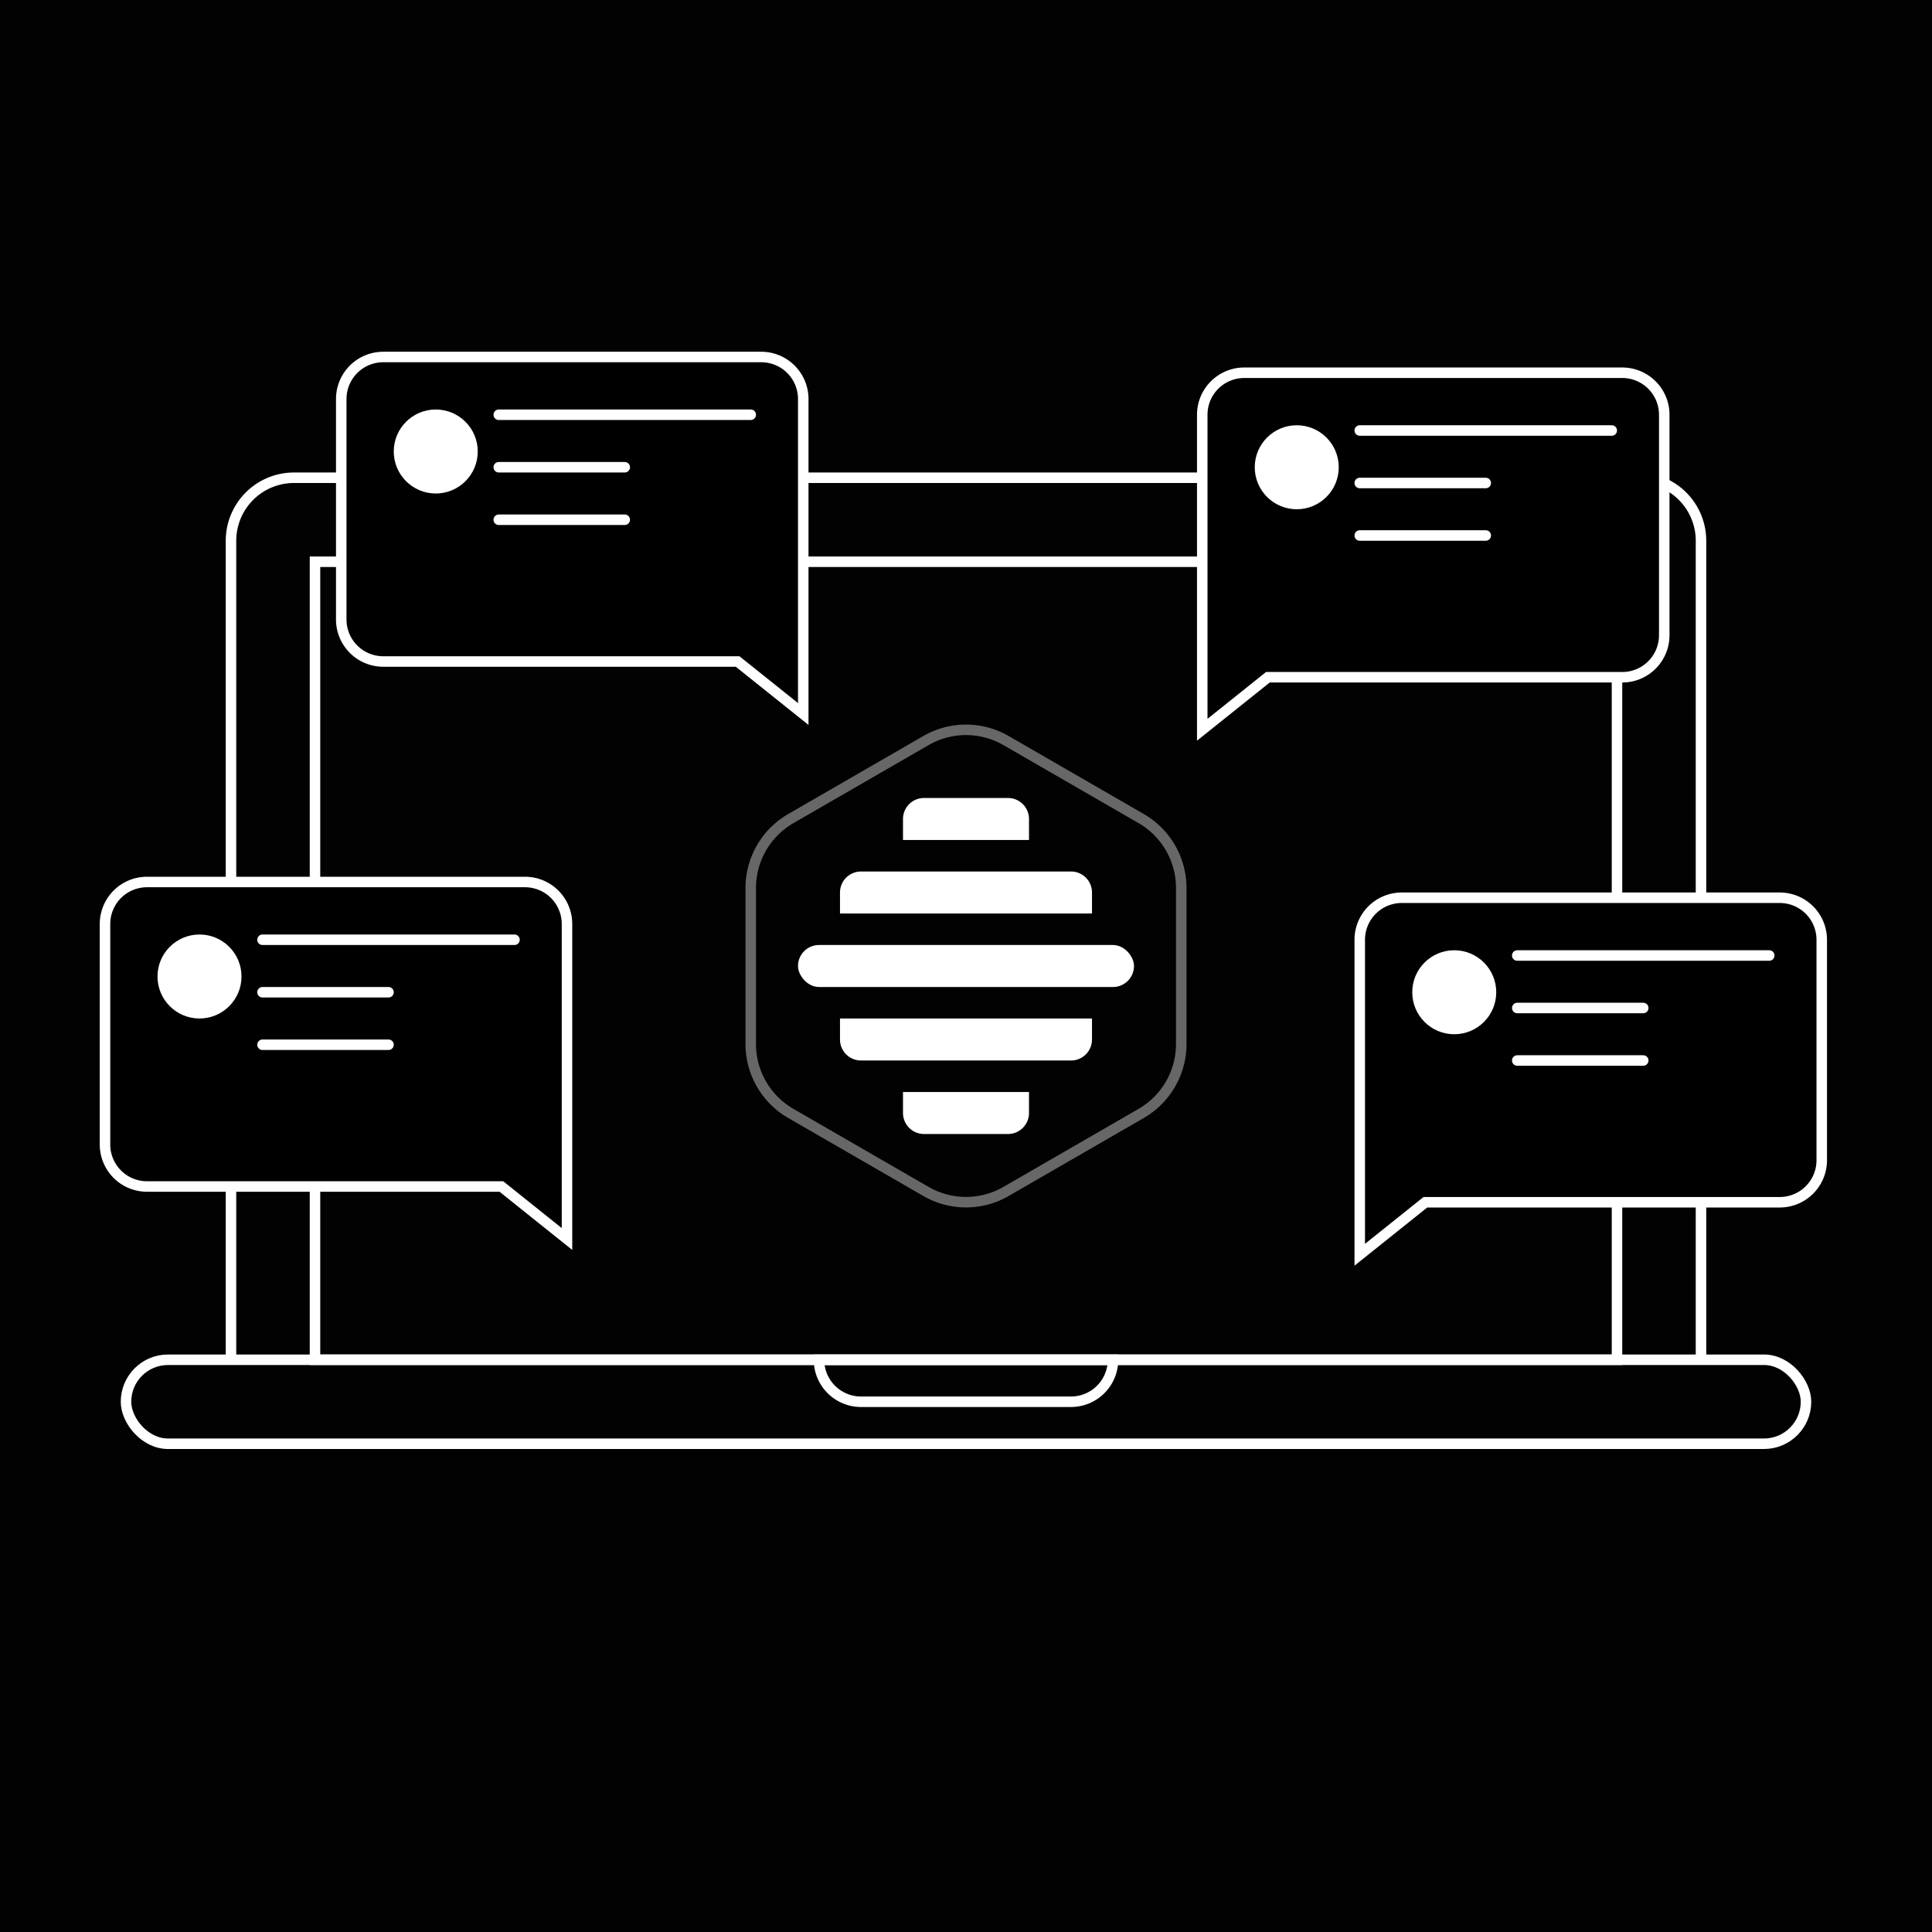 <svg id="connect" xmlns="http://www.w3.org/2000/svg" viewBox="0 0 368 368"><title>hb</title><rect id="bounds" width="368" height="368" style="fill:#020202"/><g id="laptop"><path d="M44,259V103A12,12,0,0,1,56,91H312a12,12,0,0,1,12,12V259" style="fill:none;stroke:#fff;stroke-miterlimit:10;stroke-width:2px"/><rect x="60" y="107" width="248" height="152" style="fill:none;stroke:#fff;stroke-miterlimit:10;stroke-width:2px"/><rect x="24" y="259" width="320" height="16" rx="8" ry="8" style="fill:none;stroke:#fff;stroke-miterlimit:10;stroke-width:2px"/><path d="M212,259H156a8,8,0,0,0,8,8h40a8,8,0,0,0,8-8Z" style="fill:none;stroke:#fff;stroke-miterlimit:10;stroke-width:2px"/></g><g id="beehive"><path d="M176,152h16a4,4,0,0,1,4,4v4a0,0,0,0,1,0,0H172a0,0,0,0,1,0,0v-4A4,4,0,0,1,176,152Z" style="fill:#fff"/><path d="M172,208h24a0,0,0,0,1,0,0v4a4,4,0,0,1-4,4H176a4,4,0,0,1-4-4v-4A0,0,0,0,1,172,208Z" style="fill:#fff"/><path d="M164,166h40a4,4,0,0,1,4,4v4a0,0,0,0,1,0,0H160a0,0,0,0,1,0,0v-4A4,4,0,0,1,164,166Z" style="fill:#fff"/><path d="M160,194h48a0,0,0,0,1,0,0v4a4,4,0,0,1-4,4H164a4,4,0,0,1-4-4v-4A0,0,0,0,1,160,194Z" style="fill:#fff"/><rect x="152" y="180" width="64" height="8" rx="4" ry="4" style="fill:#fff"/><path d="M143,169.14v29.72a15.26,15.26,0,0,0,7.63,13.22l25.74,14.86a15.26,15.26,0,0,0,15.26,0l25.74-14.86A15.26,15.26,0,0,0,225,198.86V169.14a15.26,15.26,0,0,0-7.63-13.22l-25.74-14.86a15.26,15.26,0,0,0-15.26,0l-25.74,14.86A15.26,15.26,0,0,0,143,169.14Z" style="fill:none;stroke:#fff;stroke-miterlimit:10;stroke-width:2px;opacity:0.4"/></g><g id="bubble_4" data-name="bubble#4"><path d="M259,239l12.5-10H339a8,8,0,0,0,8-8V179a8,8,0,0,0-8-8H267a8,8,0,0,0-8,8Z" style="stroke:#fff;stroke-miterlimit:10;stroke-width:2px"/><circle cx="277" cy="189" r="8" style="fill:#fff"/><line x1="289" y1="182" x2="337" y2="182" style="fill:none;stroke:#fff;stroke-linecap:round;stroke-miterlimit:10;stroke-width:2px"/><line x1="289" y1="192" x2="313" y2="192" style="fill:none;stroke:#fff;stroke-linecap:round;stroke-miterlimit:10;stroke-width:2px"/><line x1="289" y1="202" x2="313" y2="202" style="fill:none;stroke:#fff;stroke-linecap:round;stroke-miterlimit:10;stroke-width:2px"/></g><g id="bubble_3" data-name="bubble#3"><path d="M229,139l12.5-10H309a8,8,0,0,0,8-8V79a8,8,0,0,0-8-8H237a8,8,0,0,0-8,8Z" style="stroke:#fff;stroke-miterlimit:10;stroke-width:2px"/><circle cx="247" cy="89" r="8" style="fill:#fff"/><line x1="259" y1="82" x2="307" y2="82" style="fill:none;stroke:#fff;stroke-linecap:round;stroke-miterlimit:10;stroke-width:2px"/><line x1="259" y1="92" x2="283" y2="92" style="fill:none;stroke:#fff;stroke-linecap:round;stroke-miterlimit:10;stroke-width:2px"/><line x1="259" y1="102" x2="283" y2="102" style="fill:none;stroke:#fff;stroke-linecap:round;stroke-miterlimit:10;stroke-width:2px"/></g><g id="bubble_2" data-name="bubble#2"><path d="M153,136l-12.5-10H73a8,8,0,0,1-8-8V76a8,8,0,0,1,8-8h72a8,8,0,0,1,8,8Z" style="stroke:#fff;stroke-miterlimit:10;stroke-width:2px"/><circle cx="83" cy="86" r="8" style="fill:#fff"/><line x1="95" y1="79" x2="143" y2="79" style="fill:none;stroke:#fff;stroke-linecap:round;stroke-miterlimit:10;stroke-width:2px"/><line x1="95" y1="89" x2="119" y2="89" style="fill:none;stroke:#fff;stroke-linecap:round;stroke-miterlimit:10;stroke-width:2px"/><line x1="95" y1="99" x2="119" y2="99" style="fill:none;stroke:#fff;stroke-linecap:round;stroke-miterlimit:10;stroke-width:2px"/></g><g id="bubble_1" data-name="bubble#1"><path d="M108,236,95.5,226H28a8,8,0,0,1-8-8V176a8,8,0,0,1,8-8h72a8,8,0,0,1,8,8Z" style="stroke:#fff;stroke-miterlimit:10;stroke-width:2px"/><circle cx="38" cy="186" r="8" style="fill:#fff"/><line x1="50" y1="179" x2="98" y2="179" style="fill:none;stroke:#fff;stroke-linecap:round;stroke-miterlimit:10;stroke-width:2px"/><line x1="50" y1="189" x2="74" y2="189" style="fill:none;stroke:#fff;stroke-linecap:round;stroke-miterlimit:10;stroke-width:2px"/><line x1="50" y1="199" x2="74" y2="199" style="fill:none;stroke:#fff;stroke-linecap:round;stroke-miterlimit:10;stroke-width:2px"/></g></svg>